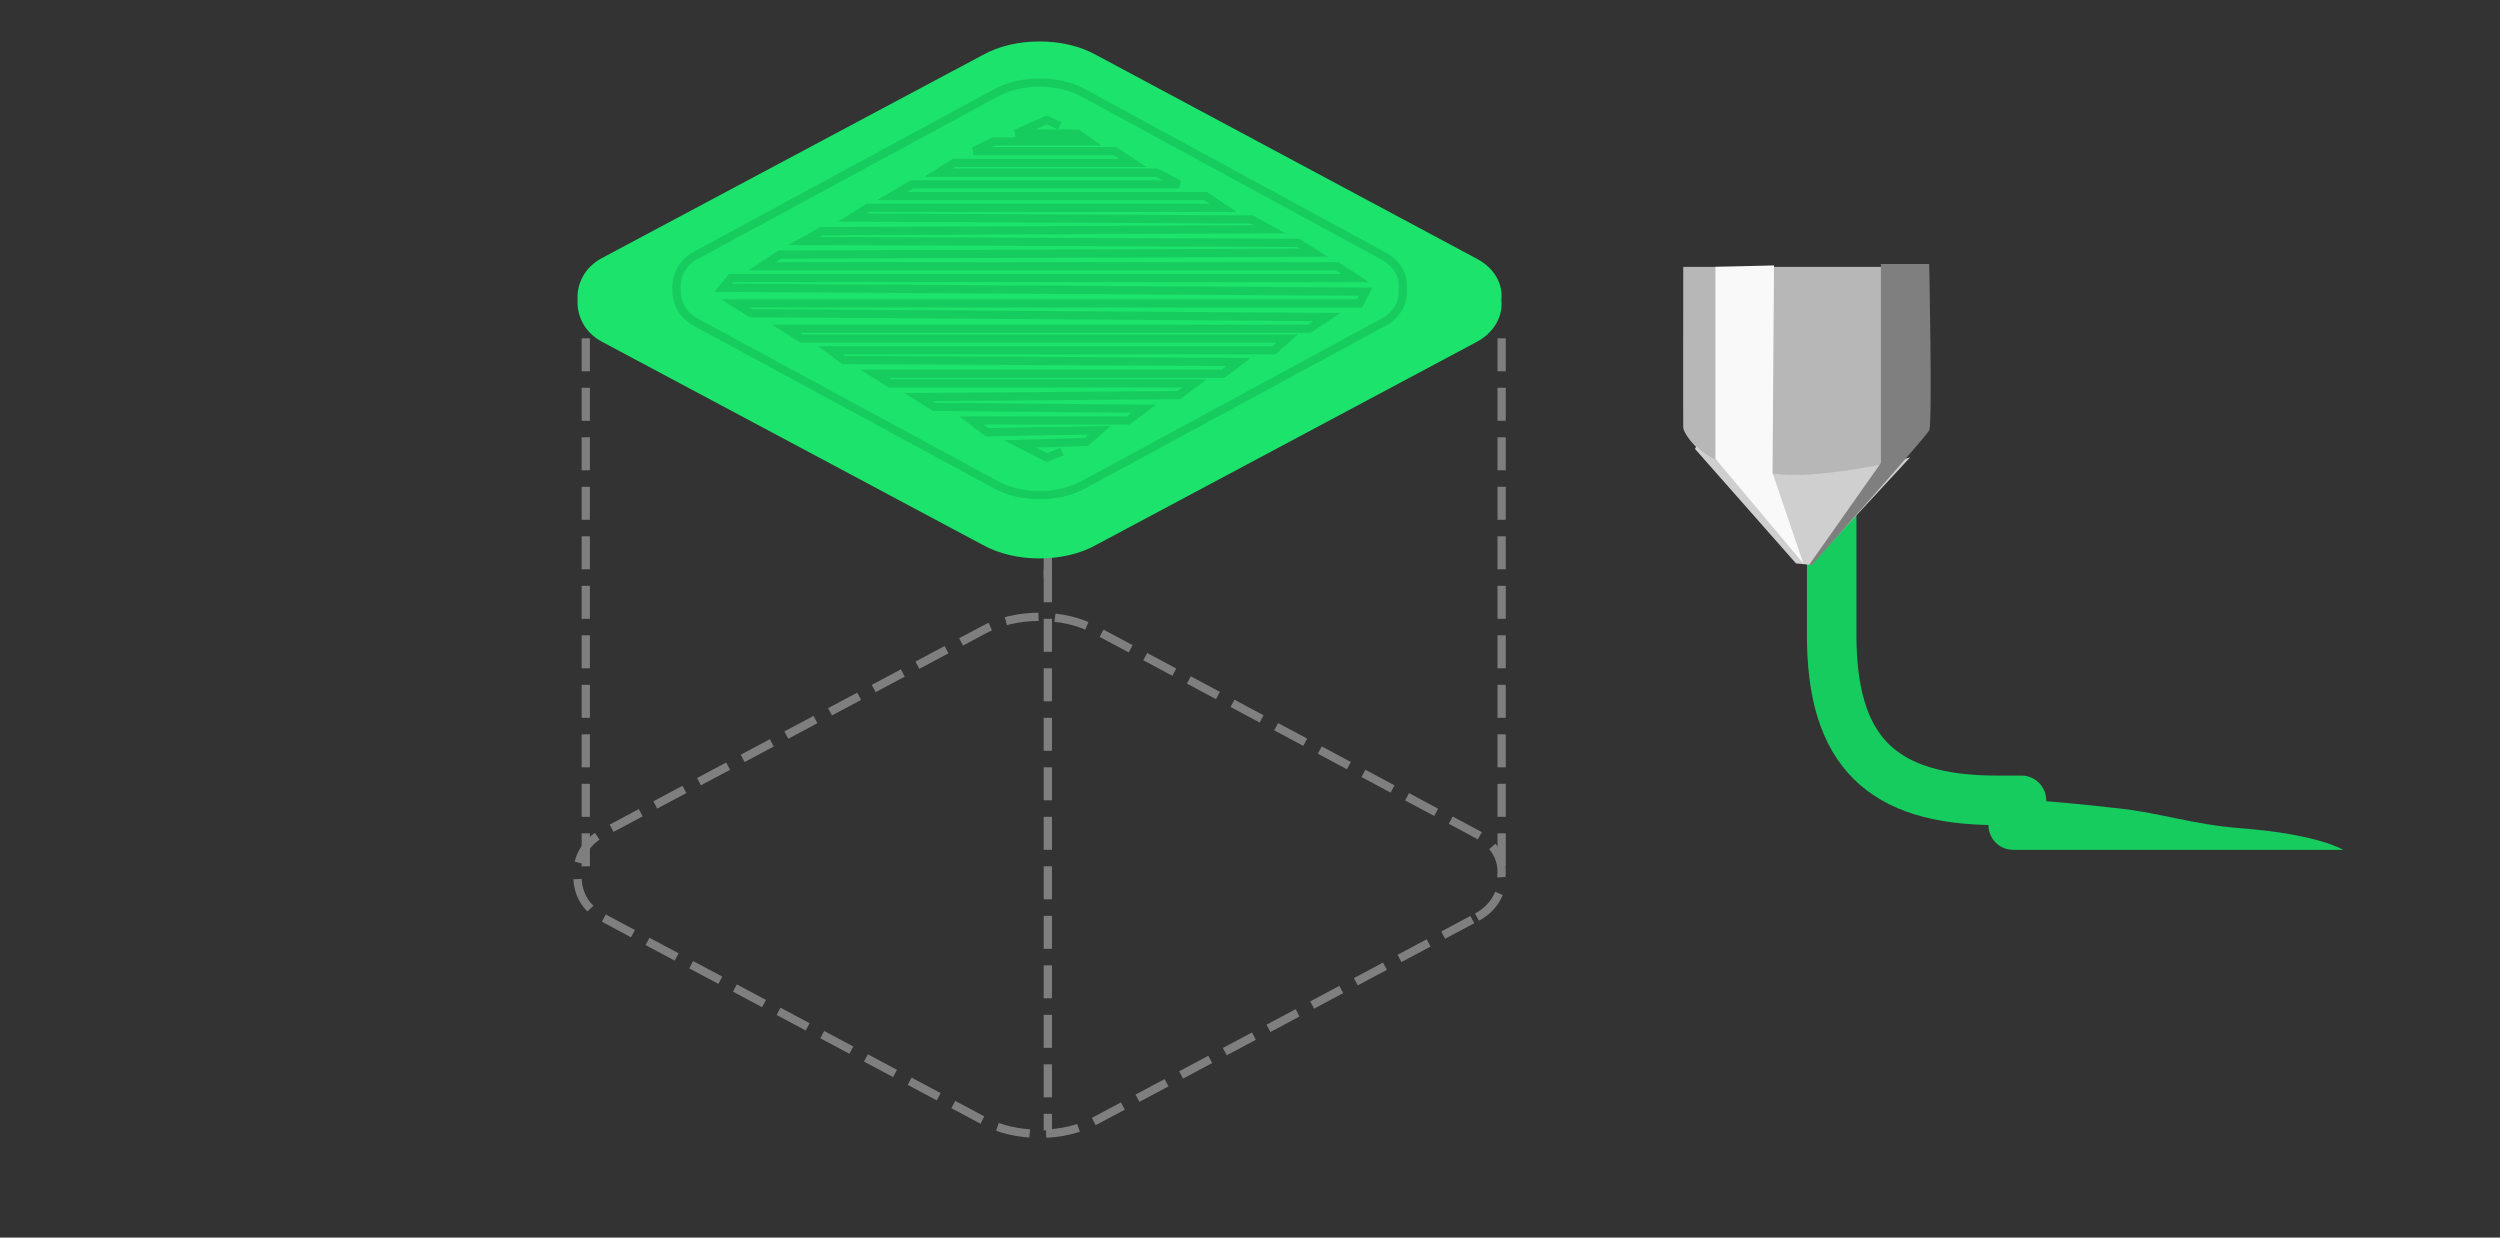 <svg 
 xmlns="http://www.w3.org/2000/svg"
 xmlns:xlink="http://www.w3.org/1999/xlink"
 width="303px" height="150px">
<rect width="100%" height="100%" fill="#333333" stroke="none"/>
<path fill-rule="evenodd"  fill="none"
 d="M-0.001,-0.000 L299.998,-0.000 L299.998,147.000 L-0.001,147.000 L-0.001,-0.000 Z"/>
<path fill-rule="evenodd"  stroke="rgb(127, 127, 127)" stroke-width="1px" stroke-dasharray="4, 2" stroke-linecap="butt" stroke-linejoin="miter" fill="none"
 d="M179.009,111.154 C181.148,110.005 182.161,108.011 181.968,106.129 C182.176,104.136 181.148,102.252 179.009,101.102 L132.921,76.433 C130.880,75.283 128.436,74.758 125.992,74.758 C123.548,74.758 121.090,75.283 119.048,76.433 L72.960,101.006 C70.822,102.155 69.905,104.149 70.002,106.031 C69.905,108.025 70.822,110.005 72.960,111.154 L119.048,135.741 C121.090,136.890 123.534,137.416 125.992,137.416 C128.436,137.416 130.880,136.890 132.921,135.741 L179.009,111.154 Z"/>
<path fill-rule="evenodd"  stroke="rgb(127, 127, 127)" stroke-width="1px" stroke-dasharray="4, 2" stroke-linecap="butt" stroke-linejoin="miter" fill="none"
 d="M70.997,40.999 L70.997,104.999 "/>
<path fill-rule="evenodd"  stroke="rgb(127, 127, 127)" stroke-width="1px" stroke-dasharray="4, 2" stroke-linecap="butt" stroke-linejoin="miter" fill="none"
 d="M181.997,40.999 L181.997,104.999 "/>
<path fill-rule="evenodd"  stroke="rgb(127, 127, 127)" stroke-width="1px" stroke-dasharray="4, 2" stroke-linecap="butt" stroke-linejoin="miter" fill="none"
 d="M126.997,68.998 L126.997,136.998 "/>
<path fill-rule="evenodd"  stroke="rgb(127, 127, 127)" stroke-width="1px" stroke-dasharray="4, 2" stroke-linecap="butt" stroke-linejoin="miter" fill="none"
 d="M126.997,6.999 L126.997,69.999 "/>
<path fill-rule="evenodd"  fill="rgb(28, 227, 107)"
 d="M179.009,41.420 C181.148,40.271 182.161,38.277 181.968,36.395 C182.176,34.401 181.148,32.518 179.009,31.369 L132.921,6.699 C130.880,5.550 128.436,5.024 125.992,5.024 C123.548,5.024 121.090,5.550 119.048,6.699 L72.960,31.272 C70.822,32.421 69.905,34.415 70.002,36.297 C69.905,38.291 70.822,40.271 72.960,41.420 L119.048,66.007 C121.090,67.156 123.534,67.682 125.992,67.682 C128.436,67.682 130.880,67.156 132.921,66.007 L179.009,41.420 Z"/>
<path fill-rule="evenodd"  stroke="rgb(23, 204, 95)" stroke-width="1px" stroke-linecap="butt" stroke-linejoin="miter" fill="none"
 d="M167.684,39.050 C169.365,38.133 170.162,36.542 170.010,35.040 C170.173,33.449 169.365,31.946 167.684,31.029 L131.457,11.343 C129.853,10.425 127.931,10.006 126.010,10.006 C124.090,10.006 122.157,10.425 120.553,11.343 L84.326,30.952 C82.644,31.869 81.924,33.460 82.001,34.962 C81.924,36.553 82.644,38.133 84.326,39.050 L120.553,58.671 C122.157,59.587 124.079,60.007 126.010,60.007 C127.931,60.007 129.853,59.587 131.457,58.671 L167.684,39.050 Z"/>
<path fill-rule="evenodd"  stroke="rgb(23, 204, 95)" stroke-width="1px" stroke-linecap="butt" stroke-linejoin="miter" fill="none"
 d="M128.456,15.249 L126.850,14.540 L123.106,16.195 L130.596,16.195 L131.933,17.142 L120.431,17.142 L118.024,18.324 L135.143,18.324 L137.283,19.743 L115.617,19.743 L113.744,20.926 L140.225,20.926 L142.900,22.345 L110.535,22.345 L108.127,23.764 L146.109,23.764 L148.249,25.183 L105.184,25.183 L103.313,26.366 L151.726,26.602 L153.866,27.785 L99.568,28.021 L97.428,29.204 L157.344,29.440 L159.216,30.623 L94.485,30.860 L92.346,32.278 L162.099,32.278 L164.239,33.698 L88.601,33.698 L87.633,34.881 L165.518,35.354 L164.773,36.773 L89.136,36.773 L91.008,37.955 L160.821,38.428 L158.681,39.847 L95.288,39.847 L97.161,41.030 L156.006,41.030 L154.401,42.449 L100.637,42.449 L102.243,43.632 L150.121,43.868 L148.249,45.287 L105.987,45.287 L107.859,46.470 L144.771,46.470 L142.900,47.889 L111.337,48.125 L113.210,49.308 L138.620,49.544 L136.748,50.964 L117.757,50.964 L119.628,52.383 L133.271,52.146 L131.666,53.565 L123.641,53.802 L126.850,55.457 L128.723,54.748 "/>
<path fill-rule="evenodd"  stroke="rgb(23, 204, 95)" stroke-width="6px" stroke-linecap="round" stroke-linejoin="miter" fill="none"
 d="M222.000,60.000 C222.000,60.000 222.000,60.648 222.000,76.997 C222.000,91.002 227.985,97.000 242.008,97.000 C243.695,97.000 244.999,97.000 244.999,97.000 "/>
<path fill-rule="evenodd"  fill="rgb(23, 204, 95)"
 d="M243.999,97.000 C243.999,97.000 244.837,96.620 256.999,98.000 C261.971,98.564 265.849,99.941 271.527,100.377 C280.997,101.104 283.999,103.000 283.999,103.000 C283.999,103.000 276.656,103.000 274.999,103.000 L243.999,103.000 C242.342,103.000 241.000,101.657 241.000,100.000 C241.000,98.343 242.342,97.000 243.999,97.000 Z"/>
<path fill-rule="evenodd"  fill="rgb(183, 183, 183)"
 d="M204.009,32.342 C204.009,32.342 203.985,51.500 204.009,51.828 C204.033,52.156 204.437,53.066 205.783,54.399 C207.128,55.732 217.686,67.585 217.849,67.771 C218.013,67.956 218.179,68.283 218.737,68.285 C219.294,68.286 219.767,67.823 220.157,67.428 C220.546,67.033 232.317,53.886 232.755,53.371 C233.192,52.854 233.639,52.040 233.642,50.628 C233.646,49.215 233.642,32.342 233.642,32.342 L204.009,32.342 Z"/>
<path fill-rule="evenodd"  fill="rgb(207, 207, 207)"
 d="M205.605,54.056 C205.605,54.056 206.444,55.071 208.090,55.770 C210.709,56.885 215.130,57.842 219.624,57.485 C226.942,56.903 231.513,55.428 231.513,55.428 L219.447,68.456 L217.673,68.285 L205.428,54.399 L205.605,54.056 Z"/>
<path fill-rule="evenodd"  fill="rgb(127, 127, 127)"
 d="M227.964,31.999 L227.964,56.113 L219.270,68.456 L219.624,68.456 C219.624,68.456 233.418,52.957 233.820,52.171 C234.222,51.385 233.820,31.999 233.820,31.999 L227.964,31.999 Z"/>
<path fill-rule="evenodd"  fill="rgb(249, 249, 249)"
 d="M207.912,32.342 L207.912,55.599 L218.559,68.285 L214.832,57.313 L215.010,32.170 L207.912,32.342 Z"/>
</svg>
